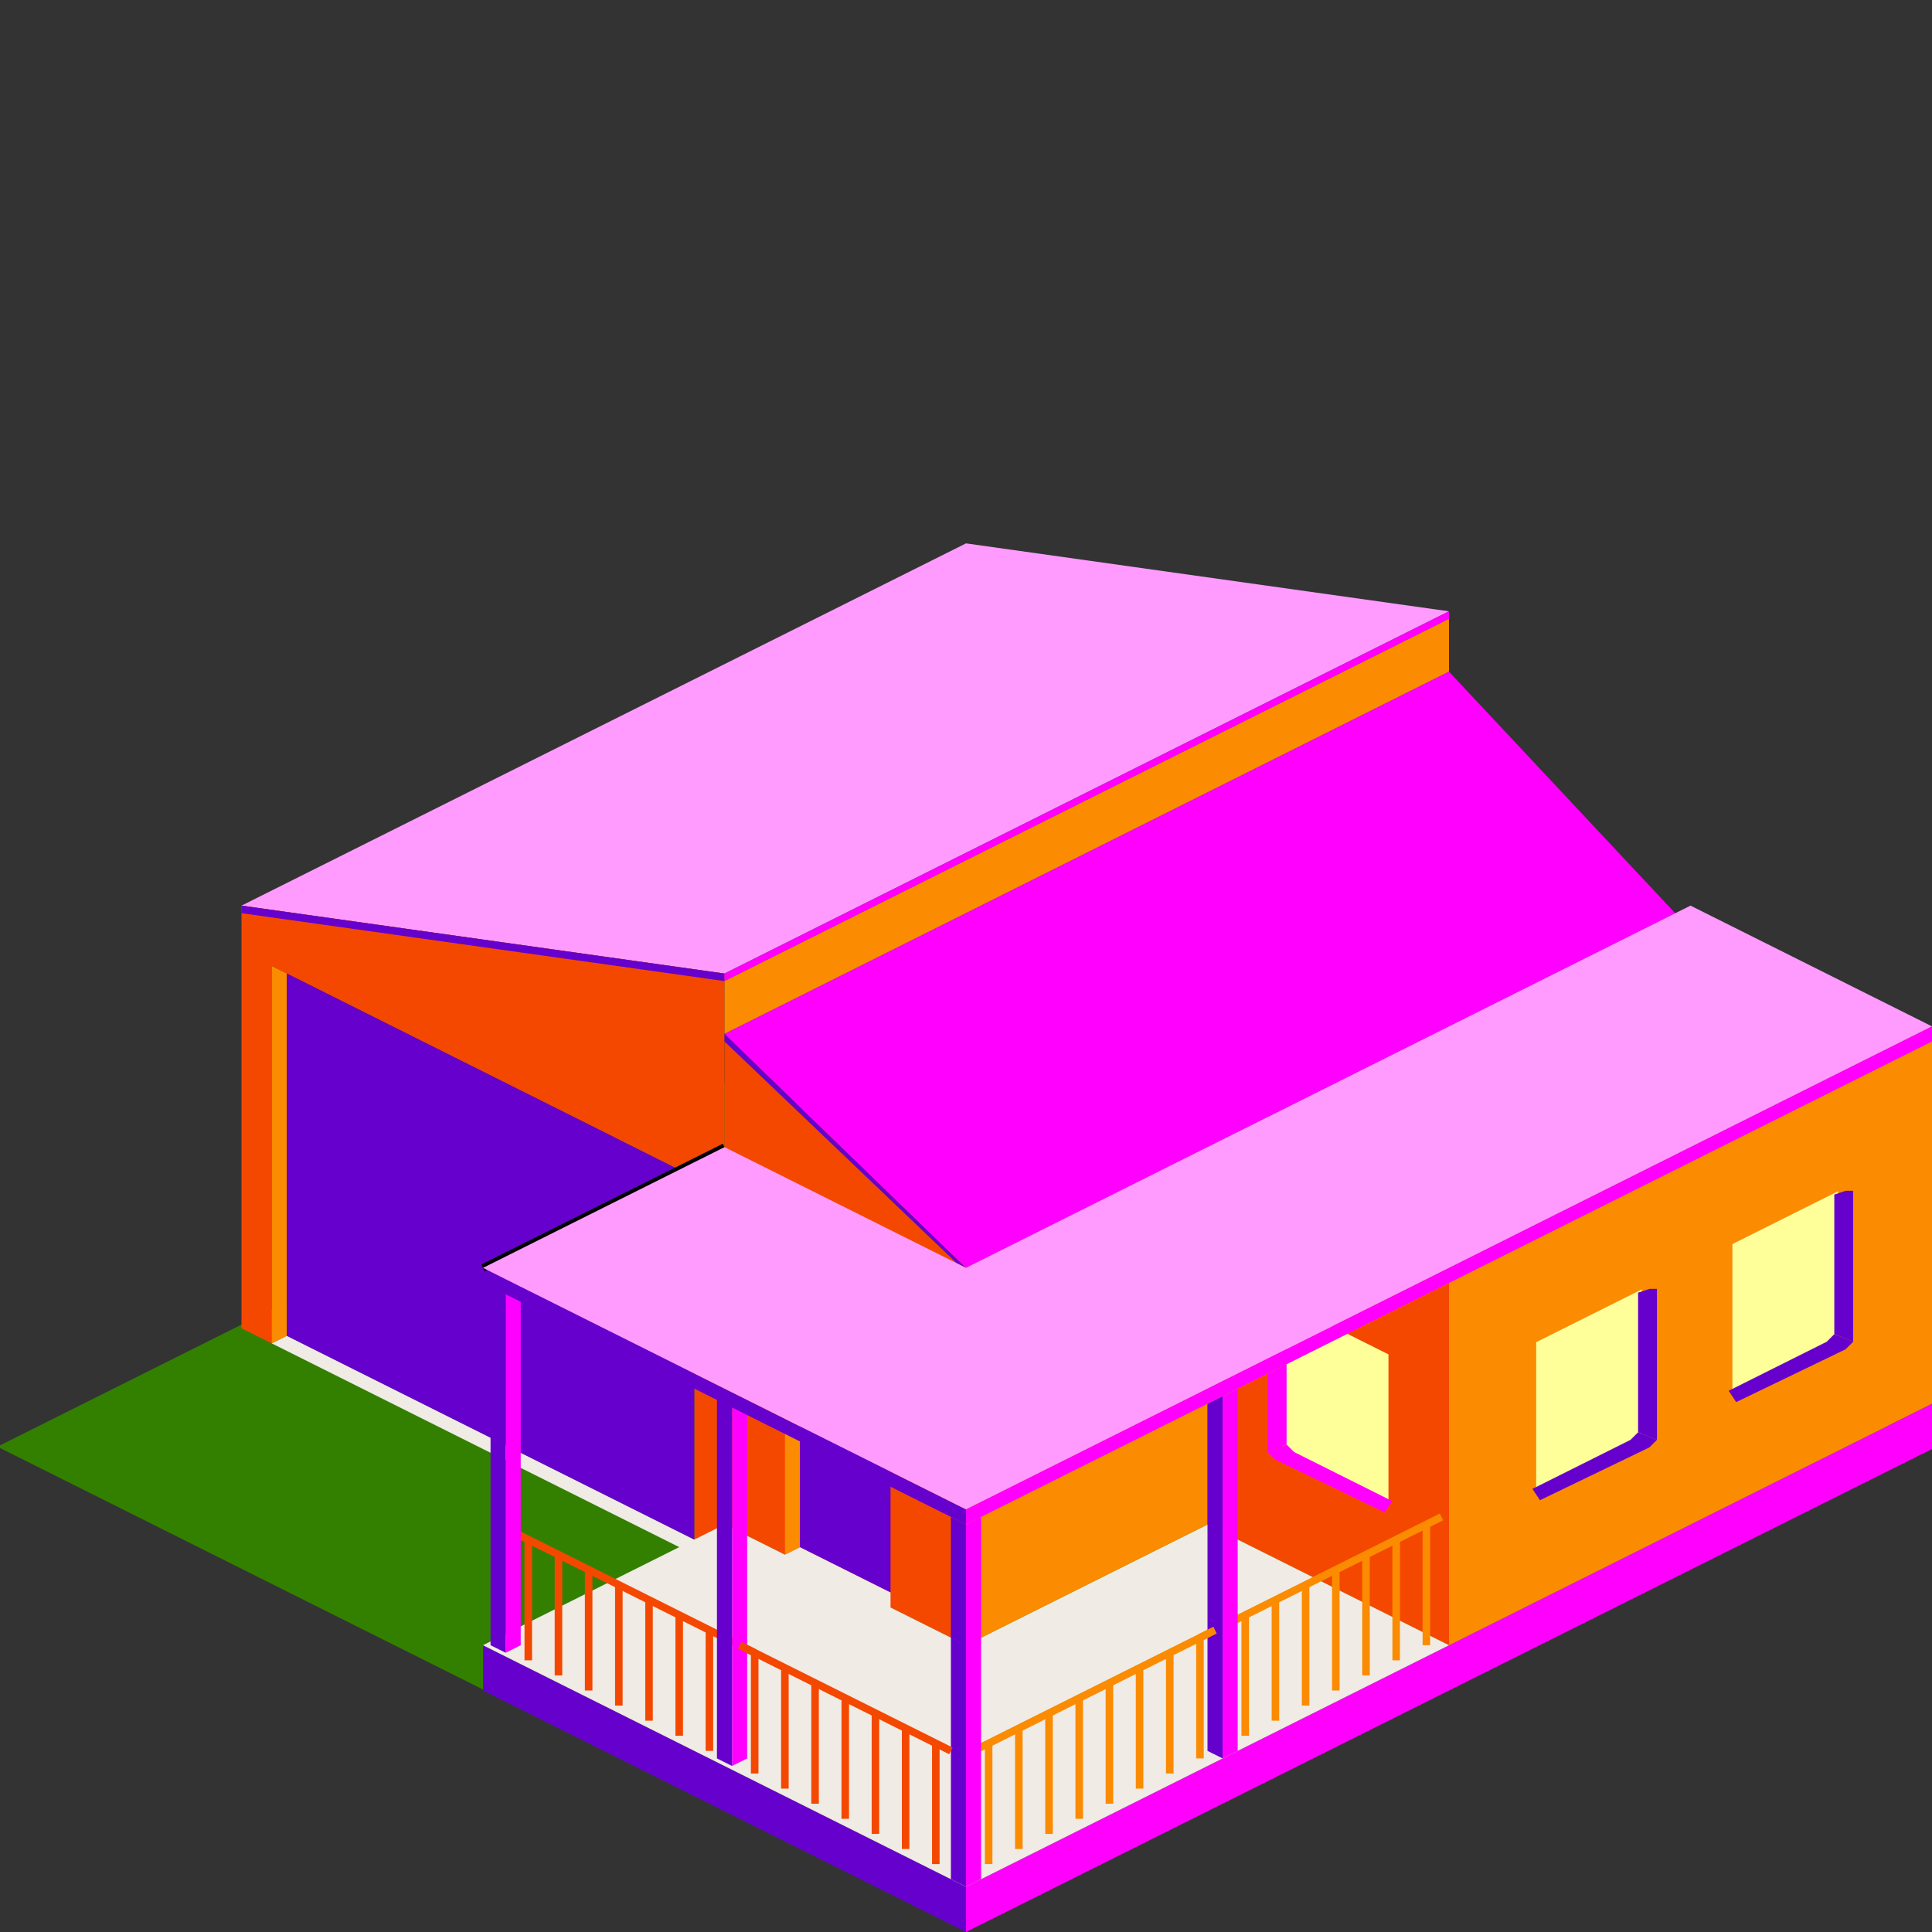 <?xml version="1.0" encoding="UTF-8" standalone="no"?>
<!-- Created with Inkscape (http://www.inkscape.org/) -->

<svg
   xmlns:osb="http://www.openswatchbook.org/uri/2009/osb"
   xmlns:dc="http://purl.org/dc/elements/1.1/"
   xmlns:cc="http://creativecommons.org/ns#"
   xmlns:rdf="http://www.w3.org/1999/02/22-rdf-syntax-ns#"
   xmlns:svg="http://www.w3.org/2000/svg"
   xmlns="http://www.w3.org/2000/svg"
   xmlns:xlink="http://www.w3.org/1999/xlink"
   xmlns:sodipodi="http://sodipodi.sourceforge.net/DTD/sodipodi-0.dtd"
   xmlns:inkscape="http://www.inkscape.org/namespaces/inkscape"
   width="256"
   height="256"
   id="svg5036"
   version="1.1"
   inkscape:version="0.91 r13725"
   sodipodi:docname="1x1-rv12.svg">
  <rect width="100%" height="100%" fill="#333333" stroke="none"/>
  <defs
     id="defs5038">
    <linearGradient
       inkscape:collect="always"
       xlink:href="#linearGradient4802"
       id="linearGradient7715"
       gradientUnits="userSpaceOnUse"
       x1="152.771"
       y1="560.222"
       x2="153.328"
       y2="560.222" />
    <linearGradient
       inkscape:collect="always"
       xlink:href="#linearGradient5449"
       id="linearGradient7703"
       gradientUnits="userSpaceOnUse"
       gradientTransform="matrix(4,0,0,4,-1341.04,-2370.053)"
       x1="517"
       y1="524.608"
       x2="526"
       y2="604.858" />
    <linearGradient
       inkscape:collect="always"
       xlink:href="#linearGradient5449"
       id="linearGradient7701"
       gradientUnits="userSpaceOnUse"
       gradientTransform="matrix(4,0,0,4,-1341.04,-2370.053)"
       x1="623.087"
       y1="598.013"
       x2="674.185"
       y2="651.222" />
    <linearGradient
       id="linearGradient6723"
       inkscape:collect="always">
      <stop
         id="stop6725"
         offset="0"
         style="stop-color:#5a5a5a;stop-opacity:1" />
      <stop
         id="stop6727"
         offset="1"
         style="stop-color:#cccccf;stop-opacity:1" />
    </linearGradient>
    <linearGradient
       id="linearGradient6715"
       inkscape:collect="always">
      <stop
         id="stop6717"
         offset="0"
         style="stop-color:#888888;stop-opacity:1" />
      <stop
         id="stop6719"
         offset="1"
         style="stop-color:#eeeeee;stop-opacity:1" />
    </linearGradient>
    <linearGradient
       gradientUnits="userSpaceOnUse"
       y2="37.195"
       x2="168.659"
       y1="38.697"
       x1="165.096"
       id="linearGradient6721"
       xlink:href="#linearGradient6715"
       inkscape:collect="always" />
    <linearGradient
       gradientUnits="userSpaceOnUse"
       y2="35.825"
       x2="169.278"
       y1="41.305"
       x1="167.261"
       id="linearGradient6729"
       xlink:href="#linearGradient6723"
       inkscape:collect="always" />
    <linearGradient
       id="linearGradient5518">
      <stop
         offset="0"
         style="stop-color:#6600cc;stop-opacity:1"
         id="stop5520" />
      <stop
         offset="1"
         style="stop-color:#ff00ff;stop-opacity:1"
         id="stop5522" />
    </linearGradient>
    <linearGradient
       id="linearGradient4820">
      <stop
         offset="0"
         style="stop-color:#f44800;stop-opacity:1"
         id="stop4822" />
      <stop
         offset="1"
         style="stop-color:#fb8b00;stop-opacity:1"
         id="stop4824" />
    </linearGradient>
    <linearGradient
       gradientTransform="translate(257.033,50)"
       gradientUnits="userSpaceOnUse"
       xlink:href="#linearGradient4820"
       id="linearGradient5425"
       y2="160.818"
       x2="140"
       y1="160.818"
       x1="115" />
    <linearGradient
       gradientTransform="translate(257.033,50)"
       gradientUnits="userSpaceOnUse"
       xlink:href="#linearGradient4820"
       id="linearGradient5427"
       y2="171"
       x2="155"
       y1="171"
       x1="100" />
    <linearGradient
       gradientTransform="translate(87.371,199.679)"
       gradientUnits="userSpaceOnUse"
       xlink:href="#linearGradient4820"
       id="linearGradient5429"
       y2="264.513"
       x2="-74.66"
       y1="214.258"
       x1="-124.915" />
    <linearGradient
       gradientTransform="matrix(0.896,-0.444,0.896,0.444,257.033,0)"
       gradientUnits="userSpaceOnUse"
       xlink:href="#linearGradient5518"
       id="linearGradient5431"
       y2="293.129"
       x2="-136.867"
       y1="279.177"
       x1="-150.819" />
    <linearGradient
       gradientTransform="translate(257.033,0)"
       gradientUnits="userSpaceOnUse"
       xlink:href="#linearGradient4820"
       id="linearGradient5433"
       y2="160.818"
       x2="140"
       y1="160.818"
       x1="115" />
    <linearGradient
       gradientTransform="translate(257.033,0)"
       gradientUnits="userSpaceOnUse"
       xlink:href="#linearGradient4820"
       id="linearGradient5435"
       y2="171"
       x2="155"
       y1="171"
       x1="100" />
    <linearGradient
       gradientTransform="translate(143.525,143.525)"
       gradientUnits="userSpaceOnUse"
       xlink:href="#linearGradient4820"
       id="linearGradient5437"
       y2="264.513"
       x2="-74.66"
       y1="214.258"
       x1="-124.915" />
    <linearGradient
       gradientTransform="translate(-33.538,32.919)"
       gradientUnits="userSpaceOnUse"
       xlink:href="#linearGradient4820"
       id="linearGradient5502"
       y2="160.818"
       x2="140"
       y1="160.818"
       x1="115" />
    <linearGradient
       gradientTransform="translate(-33.538,32.919)"
       gradientUnits="userSpaceOnUse"
       xlink:href="#linearGradient4820"
       id="linearGradient5504"
       y2="171"
       x2="155"
       y1="171"
       x1="100" />
    <linearGradient
       gradientTransform="matrix(0.895,-0.445,0.895,0.445,-33.538,32.919)"
       gradientUnits="userSpaceOnUse"
       xlink:href="#linearGradient4820"
       id="linearGradient5506"
       y2="264.513"
       x2="-74.66"
       y1="214.258"
       x1="-124.915" />
    <linearGradient
       gradientTransform="matrix(0.895,-0.445,0.895,0.445,-31.038,38.919)"
       gradientUnits="userSpaceOnUse"
       xlink:href="#linearGradient4820"
       id="linearGradient5509"
       y2="264.513"
       x2="-74.66"
       y1="214.258"
       x1="-124.915" />
    <linearGradient
       gradientTransform="translate(-31.038,33.919)"
       gradientUnits="userSpaceOnUse"
       xlink:href="#linearGradient4820"
       id="linearGradient5512"
       y2="160.818"
       x2="140"
       y1="160.818"
       x1="115" />
    <linearGradient
       gradientTransform="translate(-31.038,33.919)"
       gradientUnits="userSpaceOnUse"
       xlink:href="#linearGradient4820"
       id="linearGradient5514"
       y2="171"
       x2="155"
       y1="171"
       x1="100" />
    <linearGradient
       gradientTransform="translate(0,5)"
       gradientUnits="userSpaceOnUse"
       xlink:href="#linearGradient5518"
       id="linearGradient5524"
       y2="186"
       x2="110"
       y1="186"
       x1="85" />
    <linearGradient
       y2="264.513"
       x2="-74.66"
       y1="214.258"
       x1="-124.915"
       gradientTransform="matrix(0.895,-0.445,0.895,0.445,-236.038,10.669)"
       gradientUnits="userSpaceOnUse"
       id="linearGradient3147"
       xlink:href="#linearGradient4820"
       inkscape:collect="always" />
    <linearGradient
       y2="160.818"
       x2="140"
       y1="160.818"
       x1="115"
       gradientTransform="translate(-236.038,10.669)"
       gradientUnits="userSpaceOnUse"
       id="linearGradient3150"
       xlink:href="#linearGradient4820"
       inkscape:collect="always" />
    <linearGradient
       y2="171"
       x2="155"
       y1="171"
       x1="100"
       gradientTransform="translate(-236.038,10.669)"
       gradientUnits="userSpaceOnUse"
       id="linearGradient3152"
       xlink:href="#linearGradient4820"
       inkscape:collect="always" />
    <linearGradient
       y2="186"
       x2="110"
       y1="186"
       x1="85"
       gradientTransform="translate(-205,5)"
       gradientUnits="userSpaceOnUse"
       id="linearGradient3156"
       xlink:href="#linearGradient5518"
       inkscape:collect="always" />
    <linearGradient
       y2="186"
       x2="110"
       y1="186"
       x1="85"
       gradientTransform="translate(-205,25)"
       gradientUnits="userSpaceOnUse"
       id="linearGradient3161"
       xlink:href="#linearGradient5518"
       inkscape:collect="always" />
    <linearGradient
       inkscape:collect="always"
       id="linearGradient4802">
      <stop
         style="stop-color:#6e6e37;stop-opacity:1;"
         offset="0"
         id="stop4804" />
      <stop
         style="stop-color:#30331f;stop-opacity:1"
         offset="1"
         id="stop4806" />
    </linearGradient>
    <linearGradient
       inkscape:collect="always"
       id="linearGradient5449">
      <stop
         style="stop-color:#ffffff;stop-opacity:0.343"
         offset="0"
         id="stop5451" />
      <stop
         style="stop-color:#ffffff;stop-opacity:0;"
         offset="1"
         id="stop5453" />
    </linearGradient>
    <linearGradient
       osb:paint="solid"
       id="linearGradient3988">
      <stop
         id="stop3990"
         offset="0"
         style="stop-color:#000000;stop-opacity:1;" />
    </linearGradient>
    <linearGradient
       y2="560.222"
       x2="153.328"
       y1="560.222"
       x1="152.771"
       gradientUnits="userSpaceOnUse"
       id="linearGradient6042"
       xlink:href="#linearGradient4802"
       inkscape:collect="always" />
    <linearGradient
       y2="560.222"
       x2="153.328"
       y1="560.222"
       x1="152.771"
       gradientUnits="userSpaceOnUse"
       id="linearGradient6044"
       xlink:href="#linearGradient4802"
       inkscape:collect="always" />
    <linearGradient
       y2="560.222"
       x2="153.328"
       y1="560.222"
       x1="152.771"
       gradientUnits="userSpaceOnUse"
       id="linearGradient6046"
       xlink:href="#linearGradient4802"
       inkscape:collect="always" />
    <linearGradient
       y2="560.222"
       x2="153.328"
       y1="560.222"
       x1="152.771"
       gradientUnits="userSpaceOnUse"
       id="linearGradient6048"
       xlink:href="#linearGradient4802"
       inkscape:collect="always" />
    <linearGradient
       y2="560.222"
       x2="153.328"
       y1="560.222"
       x1="152.771"
       gradientUnits="userSpaceOnUse"
       id="linearGradient6050"
       xlink:href="#linearGradient4802"
       inkscape:collect="always" />
    <linearGradient
       y2="560.222"
       x2="153.328"
       y1="560.222"
       x1="152.771"
       gradientUnits="userSpaceOnUse"
       id="linearGradient6052"
       xlink:href="#linearGradient4802"
       inkscape:collect="always" />
    <linearGradient
       gradientTransform="matrix(4,0,0,4,-1341.04,-2370.053)"
       y2="604.858"
       x2="526"
       y1="524.608"
       x1="517"
       gradientUnits="userSpaceOnUse"
       id="linearGradient6391"
       xlink:href="#linearGradient5449"
       inkscape:collect="always" />
    <linearGradient
       gradientTransform="matrix(4,0,0,4,-1341.04,-2370.053)"
       y2="651.222"
       x2="674.185"
       y1="598.013"
       x1="623.087"
       gradientUnits="userSpaceOnUse"
       id="linearGradient6512"
       xlink:href="#linearGradient5449"
       inkscape:collect="always" />
    <linearGradient
       y2="651.222"
       x2="674.185"
       y1="598.013"
       x1="623.087"
       gradientTransform="matrix(4,0,0,4,-1341.04,-2370.053)"
       gradientUnits="userSpaceOnUse"
       id="linearGradient4633"
       xlink:href="#linearGradient5449"
       inkscape:collect="always" />
    <linearGradient
       y2="604.858"
       x2="526"
       y1="524.608"
       x1="517"
       gradientTransform="matrix(4,0,0,4,-1341.04,-2370.053)"
       gradientUnits="userSpaceOnUse"
       id="linearGradient4635"
       xlink:href="#linearGradient5449"
       inkscape:collect="always" />
    <linearGradient
       y2="560.222"
       x2="153.328"
       y1="560.222"
       x1="152.771"
       gradientUnits="userSpaceOnUse"
       id="linearGradient7705"
       xlink:href="#linearGradient4802"
       inkscape:collect="always" />
    <linearGradient
       y2="560.222"
       x2="153.328"
       y1="560.222"
       x1="152.771"
       gradientUnits="userSpaceOnUse"
       id="linearGradient7707"
       xlink:href="#linearGradient4802"
       inkscape:collect="always" />
    <linearGradient
       y2="560.222"
       x2="153.328"
       y1="560.222"
       x1="152.771"
       gradientUnits="userSpaceOnUse"
       id="linearGradient7709"
       xlink:href="#linearGradient4802"
       inkscape:collect="always" />
    <linearGradient
       y2="560.222"
       x2="153.328"
       y1="560.222"
       x1="152.771"
       gradientUnits="userSpaceOnUse"
       id="linearGradient7711"
       xlink:href="#linearGradient4802"
       inkscape:collect="always" />
    <linearGradient
       y2="560.222"
       x2="153.328"
       y1="560.222"
       x1="152.771"
       gradientUnits="userSpaceOnUse"
       id="linearGradient7713"
       xlink:href="#linearGradient4802"
       inkscape:collect="always" />
    <linearGradient
       y2="560.222"
       x2="153.328"
       y1="560.222"
       x1="152.771"
       gradientUnits="userSpaceOnUse"
       id="linearGradient4642"
       xlink:href="#linearGradient4802"
       inkscape:collect="always" />
  </defs>
  <sodipodi:namedview
     id="base"
     pagecolor="#ffffff"
     bordercolor="#666666"
     borderopacity="1.0"
     inkscape:pageopacity="0.0"
     inkscape:pageshadow="2"
     inkscape:zoom="5.6568542"
     inkscape:cx="48.492097"
     inkscape:cy="52.347091"
     inkscape:document-units="px"
     inkscape:current-layer="layer1"
     showgrid="true"
     fit-margin-top="0"
     fit-margin-left="0"
     fit-margin-right="0"
     fit-margin-bottom="0"
     inkscape:window-width="1920"
     inkscape:window-height="1017"
     inkscape:window-x="0"
     inkscape:window-y="27"
     inkscape:window-maximized="0">
    <inkscape:grid
       type="xygrid"
       id="grid4764" />
  </sodipodi:namedview>
  <g
     inkscape:label="Layer 1"
     inkscape:groupmode="layer"
     id="layer1"
     transform="translate(-740.571,-446.076)">
    <rect
       y="156.286"
       x="1127.385"
       height="143.108"
       width="143.108"
       id="rect3920"
       style="fill:#338000;fill-opacity:1;stroke:none"
       transform="matrix(0.894,0.447,-0.894,0.447,0,0)" />
    <g
       id="g5936"
       transform="translate(6,-3)">
      <path
         sodipodi:nodetypes="ccccc"
         inkscape:connector-curvature="0"
         id="path5111"
         d="m 772.571,626.076 -2,1 56,28 0,-2 z"
         style="fill:#f0ebe5;fill-opacity:1;fill-rule:evenodd;stroke:none;stroke-width:1px;stroke-linecap:round;stroke-linejoin:round;stroke-opacity:1" />
      <path
         sodipodi:nodetypes="ccccc"
         inkscape:connector-curvature="0"
         id="path4830"
         d="m 766.571,569.076 64,9 96,-48 -64,-9 z"
         style="fill:#ff9bff;fill-opacity:1;fill-rule:evenodd;stroke:none;stroke-width:1px;stroke-linecap:round;stroke-linejoin:round;stroke-opacity:1" />
      <path
         style="fill:none;fill-rule:evenodd;stroke:none;stroke-width:1px;stroke-linecap:round;stroke-linejoin:round;stroke-opacity:1"
         d="m 830.571,651.076 0,-50"
         id="path4778"
         inkscape:connector-curvature="0"
         sodipodi:nodetypes="cc" />
      <path
         inkscape:connector-curvature="0"
         id="path4782"
         d="m 830.571,651.076 32,-16 0,-50 -32,16 z"
         style="fill:#fb8b00;fill-opacity:1;fill-rule:evenodd;stroke:none;stroke-width:1px;stroke-linecap:round;stroke-linejoin:round;stroke-opacity:1" />
      <path
         inkscape:connector-curvature="0"
         id="path4818"
         d="m 830.571,601.076 0,-10"
         style="fill:none;fill-rule:evenodd;stroke:none;stroke-width:1px;stroke-linecap:round;stroke-linejoin:round;stroke-opacity:1" />
      <path
         id="path4828"
         d="m 766.571,569.076 0,56 4,2 0,-50 56,28 0,50 4,2 0,-56 0,-23 z"
         style="fill:#f44800;fill-opacity:1;fill-rule:evenodd;stroke:none;stroke-width:1px;stroke-linecap:round;stroke-linejoin:round;stroke-opacity:1"
         inkscape:connector-curvature="0"
         sodipodi:nodetypes="cccccccccc" />
      <path
         inkscape:connector-curvature="0"
         id="path5109"
         d="m 770.571,627.076 2,-1 0,-48 -2,-1 z"
         style="fill:#fb8b00;fill-opacity:1;fill-rule:evenodd;stroke:none;stroke-width:1px;stroke-linecap:round;stroke-linejoin:round;stroke-opacity:1" />
      <path
         inkscape:connector-curvature="0"
         id="path5113"
         d="m 826.571,653.076 -54,-27 0,-48 54,27 z"
         style="fill:#6600cc;fill-opacity:1;fill-rule:evenodd;stroke:none;stroke-width:1px;stroke-linecap:round;stroke-linejoin:round;stroke-opacity:1" />
      <path
         inkscape:connector-curvature="0"
         id="path5778"
         d="m 830.571,578.076 0,1 -64,-9 0,-1 z"
         style="fill:#6600cc;fill-opacity:1;fill-rule:evenodd;stroke:none;stroke-width:1px;stroke-linecap:butt;stroke-linejoin:miter;stroke-opacity:1"
         sodipodi:nodetypes="ccccc" />
      <path
         style="fill:#ff00ff;fill-rule:evenodd;stroke:none;stroke-width:1px;stroke-linecap:butt;stroke-linejoin:miter;stroke-opacity:1;fill-opacity:1"
         d="m 830.571,579.076 96,-48 0,-1 -96,48 z"
         id="path6040"
         inkscape:connector-curvature="0" />
      <path
         style="fill:#fb8b00;fill-rule:evenodd;stroke:none;stroke-width:1px;stroke-linecap:butt;stroke-linejoin:miter;stroke-opacity:1;fill-opacity:1"
         d="m 830.571,586.076 0,-7 96,-48 0,7 z"
         id="path6042"
         inkscape:connector-curvature="0" />
    </g>
    <path
       style="fill:#f44800;fill-opacity:1;fill-rule:evenodd;stroke:none;stroke-width:1px;stroke-linecap:round;stroke-linejoin:round;stroke-opacity:1"
       d="m 836.571,598.076 32,16 0,50 -32,-16 z"
       id="path4788"
       inkscape:connector-curvature="0" />
    <path
       style="fill:#f44800;fill-opacity:1;fill-rule:evenodd;stroke:none;stroke-width:1px;stroke-linecap:round;stroke-linejoin:round;stroke-opacity:1"
       d="m 932.571,664.076 0,-50 -32,-16 0,50 z"
       id="path4784"
       inkscape:connector-curvature="0" />
    <g
       transform="translate(2920.231,-124.986)"
       id="g6221"
       style="stroke:none;stroke-linecap:round;stroke-linejoin:round;stroke-opacity:1">
      <g
         transform="translate(693.46,183.035)"
         id="g6241"
         style="stroke:none;stroke-linecap:round;stroke-linejoin:round;stroke-opacity:1">
        <path
           style="fill:#ffff99;fill-opacity:1;stroke:none;stroke-linecap:round;stroke-linejoin:round;stroke-opacity:1"
           d="m -2689.14,567.49 -14,-7 0,20 14,7 z"
           id="path6243"
           inkscape:connector-curvature="0" />
        <g
           transform="matrix(-1,0,0,1,-2458.142,478.429)"
           id="g6245"
           style="stroke:none;stroke-linecap:round;stroke-linejoin:round;stroke-opacity:1">
          <g
             id="g6247"
             style="stroke:none;stroke-linecap:round;stroke-linejoin:round;stroke-opacity:1">
            <g
               id="g6249"
               style="stroke:none;stroke-linecap:round;stroke-linejoin:round;stroke-opacity:1">
              <path
                 style="fill:#ff00ff;stroke:none;stroke-linecap:round;stroke-linejoin:round;stroke-opacity:1"
                 d="m 246,82 1,0 0,20 -2.5,-1 0,-18.5 z"
                 id="path6251"
                 inkscape:connector-curvature="0"
                 sodipodi:nodetypes="cccccc" />
              <path
                 style="fill:#ff00ff;stroke:none;stroke-linecap:round;stroke-linejoin:round;stroke-opacity:1"
                 d="m 244.5,101 -1,1 -13,6.5 1,1.5 14.5,-7 1,-1 z"
                 id="path6253"
                 inkscape:connector-curvature="0"
                 sodipodi:nodetypes="ccccccc" />
              <path
                 style="fill:none;stroke:none;stroke-width:1px;stroke-linecap:round;stroke-linejoin:round;stroke-opacity:1"
                 d="m 231,89.5 c 0,0 0.019,-0.434 1,-1 l 14,-7 c 0,0 1,-0.22 1,1 l 0,19.5 c 0,0.47 -1,1 -1,1 l -14,7 c -0.573,0.153 -1,-0.812 -1,-1.5 z"
                 id="path6255"
                 inkscape:connector-curvature="0"
                 sodipodi:nodetypes="ccccccccc" />
              <path
                 style="opacity:0.435;fill:none;stroke:none;stroke-width:1px;stroke-linecap:round;stroke-linejoin:round;stroke-opacity:1"
                 d="m 231,108.5 13,-6.5 c 0.353,-0.095 1,-0.561 1,-1 l 0,-18.5"
                 id="path6257"
                 inkscape:connector-curvature="0"
                 sodipodi:nodetypes="cccc" />
            </g>
          </g>
        </g>
      </g>
    </g>
    <path
       style="fill:#6600cc;fill-opacity:1;fill-rule:evenodd;stroke:none;stroke-width:1px;stroke-linecap:round;stroke-linejoin:round;stroke-opacity:1"
       d="m 804.571,670.076 0,-6 64,32 0,6 z"
       id="path4766"
       inkscape:connector-curvature="0"
       sodipodi:nodetypes="ccccc" />
    <path
       style="fill:#ff00ff;fill-opacity:1;fill-rule:evenodd;stroke:none;stroke-width:1px;stroke-linecap:round;stroke-linejoin:round;stroke-opacity:1"
       d="m 868.571,702.076 64,-32 0,-6 -64,32 z"
       id="path4768"
       inkscape:connector-curvature="0"
       sodipodi:nodetypes="ccccc" />
    <path
       inkscape:connector-curvature="0"
       style="fill:#f0ebe5;fill-opacity:1;fill-rule:evenodd;stroke:none;stroke-width:1px;stroke-linecap:round;stroke-linejoin:round;stroke-opacity:1"
       d="m 836.571,648.076 -32,16 64,32 64,-32 -32,-16 -32,16 -10,-5 0,-2 -12,-6 -2,1 -8,-4 z"
       id="path4770" />
    <g
       id="g5980"
       transform="translate(-26,-13)">
      <path
         style="fill:none;fill-rule:evenodd;stroke:#f44800;stroke-width:1px;stroke-linecap:butt;stroke-linejoin:miter;stroke-opacity:1"
         d="m 836.571,679.076 0,-16"
         id="path5982"
         inkscape:connector-curvature="0" />
      <path
         inkscape:connector-curvature="0"
         id="path5984"
         d="m 840.571,681.076 0,-16"
         style="fill:none;fill-rule:evenodd;stroke:#f44800;stroke-width:1px;stroke-linecap:butt;stroke-linejoin:miter;stroke-opacity:1" />
      <path
         style="fill:none;fill-rule:evenodd;stroke:#f44800;stroke-width:1px;stroke-linecap:butt;stroke-linejoin:miter;stroke-opacity:1"
         d="m 844.571,683.076 0,-16"
         id="path5986"
         inkscape:connector-curvature="0" />
      <path
         inkscape:connector-curvature="0"
         id="path5988"
         d="m 848.571,685.076 0,-16"
         style="fill:none;fill-rule:evenodd;stroke:#f44800;stroke-width:1px;stroke-linecap:butt;stroke-linejoin:miter;stroke-opacity:1" />
      <path
         style="fill:none;fill-rule:evenodd;stroke:#f44800;stroke-width:1px;stroke-linecap:butt;stroke-linejoin:miter;stroke-opacity:1"
         d="m 852.571,687.076 0,-16"
         id="path5990"
         inkscape:connector-curvature="0" />
      <path
         inkscape:connector-curvature="0"
         id="path5992"
         d="m 856.571,689.076 0,-16"
         style="fill:none;fill-rule:evenodd;stroke:#f44800;stroke-width:1px;stroke-linecap:butt;stroke-linejoin:miter;stroke-opacity:1" />
      <path
         style="fill:none;fill-rule:evenodd;stroke:#f44800;stroke-width:1px;stroke-linecap:butt;stroke-linejoin:miter;stroke-opacity:1"
         d="m 860.571,691.076 0,-16"
         id="path5994"
         inkscape:connector-curvature="0" />
      <path
         style="fill:none;fill-rule:evenodd;stroke:#f44800;stroke-width:1px;stroke-linecap:butt;stroke-linejoin:miter;stroke-opacity:1"
         d="m 834.571,662.076 32,16"
         id="path5998"
         inkscape:connector-curvature="0" />
    </g>
    <g
       transform="translate(248.643,-244.567)"
       id="g4731-5"
       style="stroke:none;stroke-linecap:round;stroke-linejoin:round;stroke-opacity:1">
      <path
         style="fill:#ffff99;fill-opacity:1;stroke:none;stroke-width:1px;stroke-linecap:round;stroke-linejoin:round;stroke-opacity:1"
         d="m 607.429,872.283 0,4.958 -3.306,-1.653 0,-4.958 z"
         id="path3212-8"
         inkscape:connector-curvature="0" />
      <path
         style="fill:none;stroke:none;stroke-linecap:round;stroke-linejoin:round;stroke-opacity:1"
         d="m 597.937,895.634 0,-35 13,6.655 0,34.845 z"
         id="path5797-9"
         inkscape:connector-curvature="0"
         sodipodi:nodetypes="ccccc" />
      <path
         style="fill:#fb8b00;fill-opacity:1;stroke:none;stroke-linecap:round;stroke-linejoin:round;stroke-opacity:1"
         d="m 595.937,896.634 2,-1 0,-35 -2,-1 z"
         id="path5886-1"
         inkscape:connector-curvature="0" />
      <path
         style="fill:none;stroke:none;stroke-width:1px;stroke-linecap:round;stroke-linejoin:round;stroke-opacity:1"
         d="m 609.937,903.634 0,-36 -12,-7 -2,-1 0,37"
         id="path5884-6"
         inkscape:connector-curvature="0"
         sodipodi:nodetypes="ccccc" />
    </g>
    <path
       style="fill:none;fill-rule:evenodd;stroke:none;stroke-width:1px;stroke-linecap:round;stroke-linejoin:round;stroke-opacity:1"
       d="m 868.571,664.076 0,-50"
       id="path4772"
       inkscape:connector-curvature="0"
       sodipodi:nodetypes="cc" />
    <path
       sodipodi:nodetypes="cc"
       inkscape:connector-curvature="0"
       id="path4774"
       d="m 900.571,648.076 0,-50"
       style="fill:none;fill-rule:evenodd;stroke:none;stroke-width:1px;stroke-linecap:round;stroke-linejoin:round;stroke-opacity:1" />
    <path
       style="fill:none;fill-rule:evenodd;stroke:none;stroke-width:1px;stroke-linecap:round;stroke-linejoin:round;stroke-opacity:1"
       d="m 996.571,632.076 0,-50"
       id="path4776"
       inkscape:connector-curvature="0"
       sodipodi:nodetypes="cc" />
    <path
       style="fill:none;fill-rule:evenodd;stroke:none;stroke-width:1px;stroke-linecap:round;stroke-linejoin:round;stroke-opacity:1"
       d="m 836.571,648.076 0,-50"
       id="path4780"
       inkscape:connector-curvature="0"
       sodipodi:nodetypes="cc" />
    <path
       style="fill:#fb8b00;fill-opacity:1;fill-rule:evenodd;stroke:none;stroke-width:1px;stroke-linecap:round;stroke-linejoin:round;stroke-opacity:1"
       d="m 868.571,664.076 32,-16 0,-50 -32,16 z"
       id="path4786"
       inkscape:connector-curvature="0" />
    <path
       sodipodi:nodetypes="ccccc"
       inkscape:connector-curvature="0"
       id="path4790"
       d="m 932.571,670.076 64,-32 0,-6 -64,32 z"
       style="fill:#ff00ff;fill-opacity:1;fill-rule:evenodd;stroke:none;stroke-width:1px;stroke-linecap:round;stroke-linejoin:round;stroke-opacity:1" />
    <path
       style="fill:#fb8b00;fill-opacity:1;fill-rule:evenodd;stroke:none;stroke-width:1px;stroke-linecap:round;stroke-linejoin:round;stroke-opacity:1"
       d="m 932.571,664.076 64,-32 0,-50 -64,32 z"
       id="path4792"
       inkscape:connector-curvature="0" />
    <path
       inkscape:connector-curvature="0"
       id="path4820"
       d="m 836.571,598.076 0,-10"
       style="fill:none;fill-rule:evenodd;stroke:none;stroke-width:1px;stroke-linecap:round;stroke-linejoin:round;stroke-opacity:1" />
    <path
       style="fill:#f44800;fill-opacity:1;fill-rule:evenodd;stroke:none;stroke-width:1px;stroke-linecap:round;stroke-linejoin:round;stroke-opacity:1"
       d="m 836.571,583.076 32,31 -32,-11 z"
       id="path4843"
       inkscape:connector-curvature="0"
       sodipodi:nodetypes="cccc" />
    <path
       style="fill:#ff00ff;fill-opacity:1;fill-rule:evenodd;stroke:none;stroke-width:1px;stroke-linecap:round;stroke-linejoin:round;stroke-opacity:1"
       d="m 868.571,614.076 -32,-31 96,-48 29.984,32.019 z"
       id="path4890"
       inkscape:connector-curvature="0"
       sodipodi:nodetypes="ccccc" />
    <g
       id="g6095"
       transform="translate(2857.347,-102.957)"
       style="stroke:none;stroke-linecap:round;stroke-linejoin:round;stroke-opacity:1">
      <g
         id="g6097"
         transform="translate(727.375,177.625)"
         style="stroke:none;stroke-linecap:round;stroke-linejoin:round;stroke-opacity:1">
        <path
           inkscape:connector-curvature="0"
           id="path6099"
           d="m -2640.599,549.254 14,-7 0,20 -14,7 z"
           style="fill:#ffff99;fill-opacity:1;stroke:none;stroke-linecap:round;stroke-linejoin:round;stroke-opacity:1" />
        <g
           id="g6101"
           transform="translate(-2871.597,460.194)"
           style="stroke:none;stroke-linecap:round;stroke-linejoin:round;stroke-opacity:1">
          <g
             id="g6103"
             style="stroke:none;stroke-linecap:round;stroke-linejoin:round;stroke-opacity:1">
            <g
               id="g6105"
               style="stroke:none;stroke-linecap:round;stroke-linejoin:round;stroke-opacity:1">
              <path
                 sodipodi:nodetypes="cccccc"
                 inkscape:connector-curvature="0"
                 id="path6107"
                 d="m 246,82 1,0 0,20 -2.5,-1 0,-18.5 z"
                 style="fill:#6600cc;stroke:none;stroke-linecap:round;stroke-linejoin:round;stroke-opacity:1" />
              <path
                 sodipodi:nodetypes="ccccccc"
                 inkscape:connector-curvature="0"
                 id="path6109"
                 d="m 244.5,101 -1,1 -13,6.5 1,1.5 14.5,-7 1,-1 z"
                 style="fill:#6600cc;stroke:none;stroke-linecap:round;stroke-linejoin:round;stroke-opacity:1" />
              <path
                 sodipodi:nodetypes="ccccccccc"
                 inkscape:connector-curvature="0"
                 id="path6111"
                 d="m 231,89.5 c 0,0 0.019,-0.434 1,-1 l 14,-7 c 0,0 1,-0.22 1,1 l 0,19.5 c 0,0.47 -1,1 -1,1 l -14,7 c -0.573,0.153 -1,-0.812 -1,-1.5 z"
                 style="fill:none;stroke:none;stroke-width:1px;stroke-linecap:round;stroke-linejoin:round;stroke-opacity:1" />
              <path
                 sodipodi:nodetypes="cccc"
                 inkscape:connector-curvature="0"
                 id="path6113"
                 d="m 231,108.5 13,-6.5 c 0.353,-0.095 1,-0.561 1,-1 l 0,-18.5"
                 style="opacity:0.435;fill:none;stroke:none;stroke-width:1px;stroke-linecap:round;stroke-linejoin:round;stroke-opacity:1" />
            </g>
          </g>
        </g>
      </g>
      <g
         transform="translate(753.375,164.625)"
         id="g6115"
         style="stroke:none;stroke-linecap:round;stroke-linejoin:round;stroke-opacity:1">
        <path
           style="fill:#ffff99;fill-opacity:1;stroke:none;stroke-linecap:round;stroke-linejoin:round;stroke-opacity:1"
           d="m -2640.599,549.254 14,-7 0,20 -14,7 z"
           id="path6117"
           inkscape:connector-curvature="0" />
        <g
           transform="translate(-2871.597,460.194)"
           id="g6119"
           style="stroke:none;stroke-linecap:round;stroke-linejoin:round;stroke-opacity:1">
          <g
             id="g6121"
             style="stroke:none;stroke-linecap:round;stroke-linejoin:round;stroke-opacity:1">
            <g
               id="g6123"
               style="stroke:none;stroke-linecap:round;stroke-linejoin:round;stroke-opacity:1">
              <path
                 style="fill:#6600cc;stroke:none;stroke-linecap:round;stroke-linejoin:round;stroke-opacity:1"
                 d="m 246,82 1,0 0,20 -2.5,-1 0,-18.5 z"
                 id="path6125"
                 inkscape:connector-curvature="0"
                 sodipodi:nodetypes="cccccc" />
              <path
                 style="fill:#6600cc;stroke:none;stroke-linecap:round;stroke-linejoin:round;stroke-opacity:1"
                 d="m 244.5,101 -1,1 -13,6.5 1,1.5 14.5,-7 1,-1 z"
                 id="path6127"
                 inkscape:connector-curvature="0"
                 sodipodi:nodetypes="ccccccc" />
              <path
                 style="fill:none;stroke:none;stroke-width:1px;stroke-linecap:round;stroke-linejoin:round;stroke-opacity:1"
                 d="m 231,89.5 c 0,0 0.019,-0.434 1,-1 l 14,-7 c 0,0 1,-0.22 1,1 l 0,19.5 c 0,0.47 -1,1 -1,1 l -14,7 c -0.573,0.153 -1,-0.812 -1,-1.5 z"
                 id="path6129"
                 inkscape:connector-curvature="0"
                 sodipodi:nodetypes="ccccccccc" />
              <path
                 style="opacity:0.435;fill:none;stroke:none;stroke-width:1px;stroke-linecap:round;stroke-linejoin:round;stroke-opacity:1"
                 d="m 231,108.5 13,-6.5 c 0.353,-0.095 1,-0.561 1,-1 l 0,-18.5"
                 id="path6131"
                 inkscape:connector-curvature="0"
                 sodipodi:nodetypes="cccc" />
            </g>
          </g>
        </g>
      </g>
    </g>
    <path
       style="fill:#6600cc;fill-opacity:1;fill-rule:evenodd;stroke:none;stroke-width:1px;stroke-linecap:round;stroke-linejoin:round;stroke-opacity:1"
       d="m 846.571,651.076 0,-17 12,4 0,19 z"
       id="path5140"
       inkscape:connector-curvature="0" />
    <g
       transform="matrix(-1,0,0,1,1766.143,-15)"
       id="g5257"
       style="stroke:#fb8b00;stroke-opacity:1">
      <path
         inkscape:connector-curvature="0"
         id="path5259"
         d="m 836.571,679.076 0,-16"
         style="fill:none;fill-rule:evenodd;stroke:#fb8b00;stroke-width:1px;stroke-linecap:butt;stroke-linejoin:miter;stroke-opacity:1" />
      <path
         style="fill:none;fill-rule:evenodd;stroke:#fb8b00;stroke-width:1px;stroke-linecap:butt;stroke-linejoin:miter;stroke-opacity:1"
         d="m 840.571,681.076 0,-16"
         id="path5261"
         inkscape:connector-curvature="0" />
      <path
         inkscape:connector-curvature="0"
         id="path5263"
         d="m 844.571,683.076 0,-16"
         style="fill:none;fill-rule:evenodd;stroke:#fb8b00;stroke-width:1px;stroke-linecap:butt;stroke-linejoin:miter;stroke-opacity:1" />
      <path
         style="fill:none;fill-rule:evenodd;stroke:#fb8b00;stroke-width:1px;stroke-linecap:butt;stroke-linejoin:miter;stroke-opacity:1"
         d="m 848.571,685.076 0,-16"
         id="path5266"
         inkscape:connector-curvature="0" />
      <path
         inkscape:connector-curvature="0"
         id="path5268"
         d="m 852.571,687.076 0,-16"
         style="fill:none;fill-rule:evenodd;stroke:#fb8b00;stroke-width:1px;stroke-linecap:butt;stroke-linejoin:miter;stroke-opacity:1" />
      <path
         style="fill:none;fill-rule:evenodd;stroke:#fb8b00;stroke-width:1px;stroke-linecap:butt;stroke-linejoin:miter;stroke-opacity:1"
         d="m 856.571,689.076 0,-16"
         id="path5270"
         inkscape:connector-curvature="0" />
      <path
         inkscape:connector-curvature="0"
         id="path5272"
         d="m 860.571,691.076 0,-16"
         style="fill:none;fill-rule:evenodd;stroke:#fb8b00;stroke-width:1px;stroke-linecap:butt;stroke-linejoin:miter;stroke-opacity:1" />
      <path
         style="fill:none;fill-rule:evenodd;stroke:#fb8b00;stroke-width:1px;stroke-linecap:butt;stroke-linejoin:miter;stroke-opacity:1"
         d="m 864.571,693.076 0,-16"
         id="path5274"
         inkscape:connector-curvature="0" />
      <path
         inkscape:connector-curvature="0"
         id="path5276"
         d="m 834.571,662.076 32,16"
         style="fill:none;fill-rule:evenodd;stroke:#fb8b00;stroke-width:1px;stroke-linecap:butt;stroke-linejoin:miter;stroke-opacity:1" />
    </g>
    <g
       id="g5154"
       transform="translate(34,-17)"
       style="stroke:none;stroke-linecap:round;stroke-linejoin:round;stroke-opacity:1">
      <path
         style="fill:#ff00ff;fill-opacity:1;fill-rule:evenodd;stroke:none;stroke-width:1px;stroke-linecap:round;stroke-linejoin:round;stroke-opacity:1"
         d="m 868.571,696.076 0,-48 2,-1 0,48 z"
         id="path5156"
         inkscape:connector-curvature="0" />
      <path
         style="fill:#6600cc;fill-opacity:1;fill-rule:evenodd;stroke:none;stroke-width:1px;stroke-linecap:round;stroke-linejoin:round;stroke-opacity:1"
         d="m 868.571,696.076 -2,-1 0,-48 2,1 z"
         id="path5158"
         inkscape:connector-curvature="0" />
    </g>
    <path
       style="fill:#fb8b00;fill-opacity:1;fill-rule:evenodd;stroke:none;stroke-width:1px;stroke-linecap:round;stroke-linejoin:round;stroke-opacity:1"
       d="m 868.571,648.076 128,-64 0,-2 -128,64 z"
       id="path5144"
       inkscape:connector-curvature="0" />
    <g
       id="g5197"
       transform="matrix(-1,0,0,1,1736.143,0)"
       style="stroke:#fb8b00;stroke-opacity:1">
      <path
         style="fill:none;fill-rule:evenodd;stroke:#fb8b00;stroke-width:1px;stroke-linecap:butt;stroke-linejoin:miter;stroke-opacity:1"
         d="m 836.571,679.076 0,-16"
         id="path5199"
         inkscape:connector-curvature="0" />
      <path
         inkscape:connector-curvature="0"
         id="path5201"
         d="m 840.571,681.076 0,-16"
         style="fill:none;fill-rule:evenodd;stroke:#fb8b00;stroke-width:1px;stroke-linecap:butt;stroke-linejoin:miter;stroke-opacity:1" />
      <path
         style="fill:none;fill-rule:evenodd;stroke:#fb8b00;stroke-width:1px;stroke-linecap:butt;stroke-linejoin:miter;stroke-opacity:1"
         d="m 844.571,683.076 0,-16"
         id="path5203"
         inkscape:connector-curvature="0" />
      <path
         inkscape:connector-curvature="0"
         id="path5206"
         d="m 848.571,685.076 0,-16"
         style="fill:none;fill-rule:evenodd;stroke:#fb8b00;stroke-width:1px;stroke-linecap:butt;stroke-linejoin:miter;stroke-opacity:1" />
      <path
         style="fill:none;fill-rule:evenodd;stroke:#fb8b00;stroke-width:1px;stroke-linecap:butt;stroke-linejoin:miter;stroke-opacity:1"
         d="m 852.571,687.076 0,-16"
         id="path5208"
         inkscape:connector-curvature="0" />
      <path
         inkscape:connector-curvature="0"
         id="path5210"
         d="m 856.571,689.076 0,-16"
         style="fill:none;fill-rule:evenodd;stroke:#fb8b00;stroke-width:1px;stroke-linecap:butt;stroke-linejoin:miter;stroke-opacity:1" />
      <path
         style="fill:none;fill-rule:evenodd;stroke:#fb8b00;stroke-width:1px;stroke-linecap:butt;stroke-linejoin:miter;stroke-opacity:1"
         d="m 860.571,691.076 0,-16"
         id="path5212"
         inkscape:connector-curvature="0" />
      <path
         inkscape:connector-curvature="0"
         id="path5214"
         d="m 864.571,693.076 0,-16"
         style="fill:none;fill-rule:evenodd;stroke:#fb8b00;stroke-width:1px;stroke-linecap:butt;stroke-linejoin:miter;stroke-opacity:1" />
      <path
         style="fill:none;fill-rule:evenodd;stroke:#fb8b00;stroke-width:1px;stroke-linecap:butt;stroke-linejoin:miter;stroke-opacity:1"
         d="m 834.571,662.076 32,16"
         id="path5216"
         inkscape:connector-curvature="0" />
    </g>
    <g
       id="g5150"
       style="stroke:none;stroke-linecap:round;stroke-linejoin:round;stroke-opacity:1">
      <path
         inkscape:connector-curvature="0"
         id="path5146"
         d="m 868.571,696.076 0,-48 2,-1 0,48 z"
         style="fill:#ff00ff;fill-opacity:1;fill-rule:evenodd;stroke:none;stroke-width:1px;stroke-linecap:round;stroke-linejoin:round;stroke-opacity:1" />
      <path
         inkscape:connector-curvature="0"
         id="path5148"
         d="m 868.571,696.076 -2,-1 0,-48 2,1 z"
         style="fill:#6600cc;fill-opacity:1;fill-rule:evenodd;stroke:none;stroke-width:1px;stroke-linecap:round;stroke-linejoin:round;stroke-opacity:1" />
    </g>
    <path
       style="fill:#6600cc;fill-opacity:1;fill-rule:evenodd;stroke:none;stroke-width:1px;stroke-linecap:butt;stroke-linejoin:miter;stroke-opacity:1"
       d="m 836.571,583.076 0,1 30.801,29.4 1.199,0.6 z"
       id="path5782"
       inkscape:connector-curvature="0"
       sodipodi:nodetypes="ccccc" />
    <g
       style="stroke:none;stroke-linecap:round;stroke-linejoin:round;stroke-opacity:1"
       id="g5974"
       transform="translate(-61,-31)">
      <path
         style="fill:#ff00ff;fill-opacity:1;fill-rule:evenodd;stroke:none;stroke-width:1px;stroke-linecap:round;stroke-linejoin:round;stroke-opacity:1"
         d="m 868.571,696.076 0,-48 2,-1 0,48 z"
         id="path5976"
         inkscape:connector-curvature="0" />
      <path
         style="fill:#6600cc;fill-opacity:1;fill-rule:evenodd;stroke:none;stroke-width:1px;stroke-linecap:round;stroke-linejoin:round;stroke-opacity:1"
         d="m 868.571,696.076 -2,-1 0,-48 2,1 z"
         id="path5978"
         inkscape:connector-curvature="0" />
    </g>
    <g
       transform="translate(-31,-16)"
       id="g5160"
       style="stroke:none;stroke-linecap:round;stroke-linejoin:round;stroke-opacity:1">
      <path
         inkscape:connector-curvature="0"
         id="path5162"
         d="m 868.571,696.076 0,-48 2,-1 0,48 z"
         style="fill:#ff00ff;fill-opacity:1;fill-rule:evenodd;stroke:none;stroke-width:1px;stroke-linecap:round;stroke-linejoin:round;stroke-opacity:1" />
      <path
         inkscape:connector-curvature="0"
         id="path5164"
         d="m 868.571,696.076 -2,-1 0,-48 2,1 z"
         style="fill:#6600cc;fill-opacity:1;fill-rule:evenodd;stroke:none;stroke-width:1px;stroke-linecap:round;stroke-linejoin:round;stroke-opacity:1" />
    </g>
    <path
       style="fill:#6600cc;fill-opacity:1;fill-rule:evenodd;stroke:none;stroke-width:1px;stroke-linecap:round;stroke-linejoin:round;stroke-opacity:1"
       d="m 804.571,614.076 0,2 64,32 0,-2 z"
       id="path5142"
       inkscape:connector-curvature="0" />
    <g
       id="g5186">
      <path
         style="fill:none;fill-rule:evenodd;stroke:#f44800;stroke-width:1px;stroke-linecap:butt;stroke-linejoin:miter;stroke-opacity:1"
         d="m 840.571,681.076 0,-16"
         id="path5168"
         inkscape:connector-curvature="0" />
      <path
         inkscape:connector-curvature="0"
         id="path5170"
         d="m 844.571,683.076 0,-16"
         style="fill:none;fill-rule:evenodd;stroke:#f44800;stroke-width:1px;stroke-linecap:butt;stroke-linejoin:miter;stroke-opacity:1" />
      <path
         style="fill:none;fill-rule:evenodd;stroke:#f44800;stroke-width:1px;stroke-linecap:butt;stroke-linejoin:miter;stroke-opacity:1"
         d="m 848.571,685.076 0,-16"
         id="path5172"
         inkscape:connector-curvature="0" />
      <path
         inkscape:connector-curvature="0"
         id="path5174"
         d="m 852.571,687.076 0,-16"
         style="fill:none;fill-rule:evenodd;stroke:#f44800;stroke-width:1px;stroke-linecap:butt;stroke-linejoin:miter;stroke-opacity:1" />
      <path
         style="fill:none;fill-rule:evenodd;stroke:#f44800;stroke-width:1px;stroke-linecap:butt;stroke-linejoin:miter;stroke-opacity:1"
         d="m 856.571,689.076 0,-16"
         id="path5176"
         inkscape:connector-curvature="0" />
      <path
         inkscape:connector-curvature="0"
         id="path5178"
         d="m 860.571,691.076 0,-16"
         style="fill:none;fill-rule:evenodd;stroke:#f44800;stroke-width:1px;stroke-linecap:butt;stroke-linejoin:miter;stroke-opacity:1" />
      <path
         style="fill:none;fill-rule:evenodd;stroke:#f44800;stroke-width:1px;stroke-linecap:butt;stroke-linejoin:miter;stroke-opacity:1"
         d="m 864.571,693.076 0,-16"
         id="path5180"
         inkscape:connector-curvature="0" />
      <path
         inkscape:connector-curvature="0"
         id="path5184"
         d="m 838.571,664.076 28,14"
         style="fill:none;fill-rule:evenodd;stroke:#f44800;stroke-width:1px;stroke-linecap:butt;stroke-linejoin:miter;stroke-opacity:1"
         sodipodi:nodetypes="cc" />
    </g>
    <path
       style="fill:none;fill-rule:evenodd;stroke:#000000;stroke-width:1px;stroke-linecap:butt;stroke-linejoin:miter;stroke-opacity:1"
       d="m 836.571,598.076 -32,16"
       id="path6053"
       inkscape:connector-curvature="0" />
    <path
       style="fill:#ff9bff;fill-rule:evenodd;stroke:none;stroke-width:1px;stroke-linecap:butt;stroke-linejoin:miter;stroke-opacity:1;fill-opacity:1"
       d="m 836.571,598.076 -32,16 64,32 128,-64 -32,-16 -96,48 z"
       id="path6055"
       inkscape:connector-curvature="0" />
    <path
       style="fill:#ff00ff;fill-rule:evenodd;stroke:none;stroke-width:1px;stroke-linecap:butt;stroke-linejoin:miter;stroke-opacity:1;fill-opacity:1"
       d="m 868.571,648.076 128,-64 0,-2 -128,64 z"
       id="path6059"
       inkscape:connector-curvature="0" />
  </g>
</svg>
